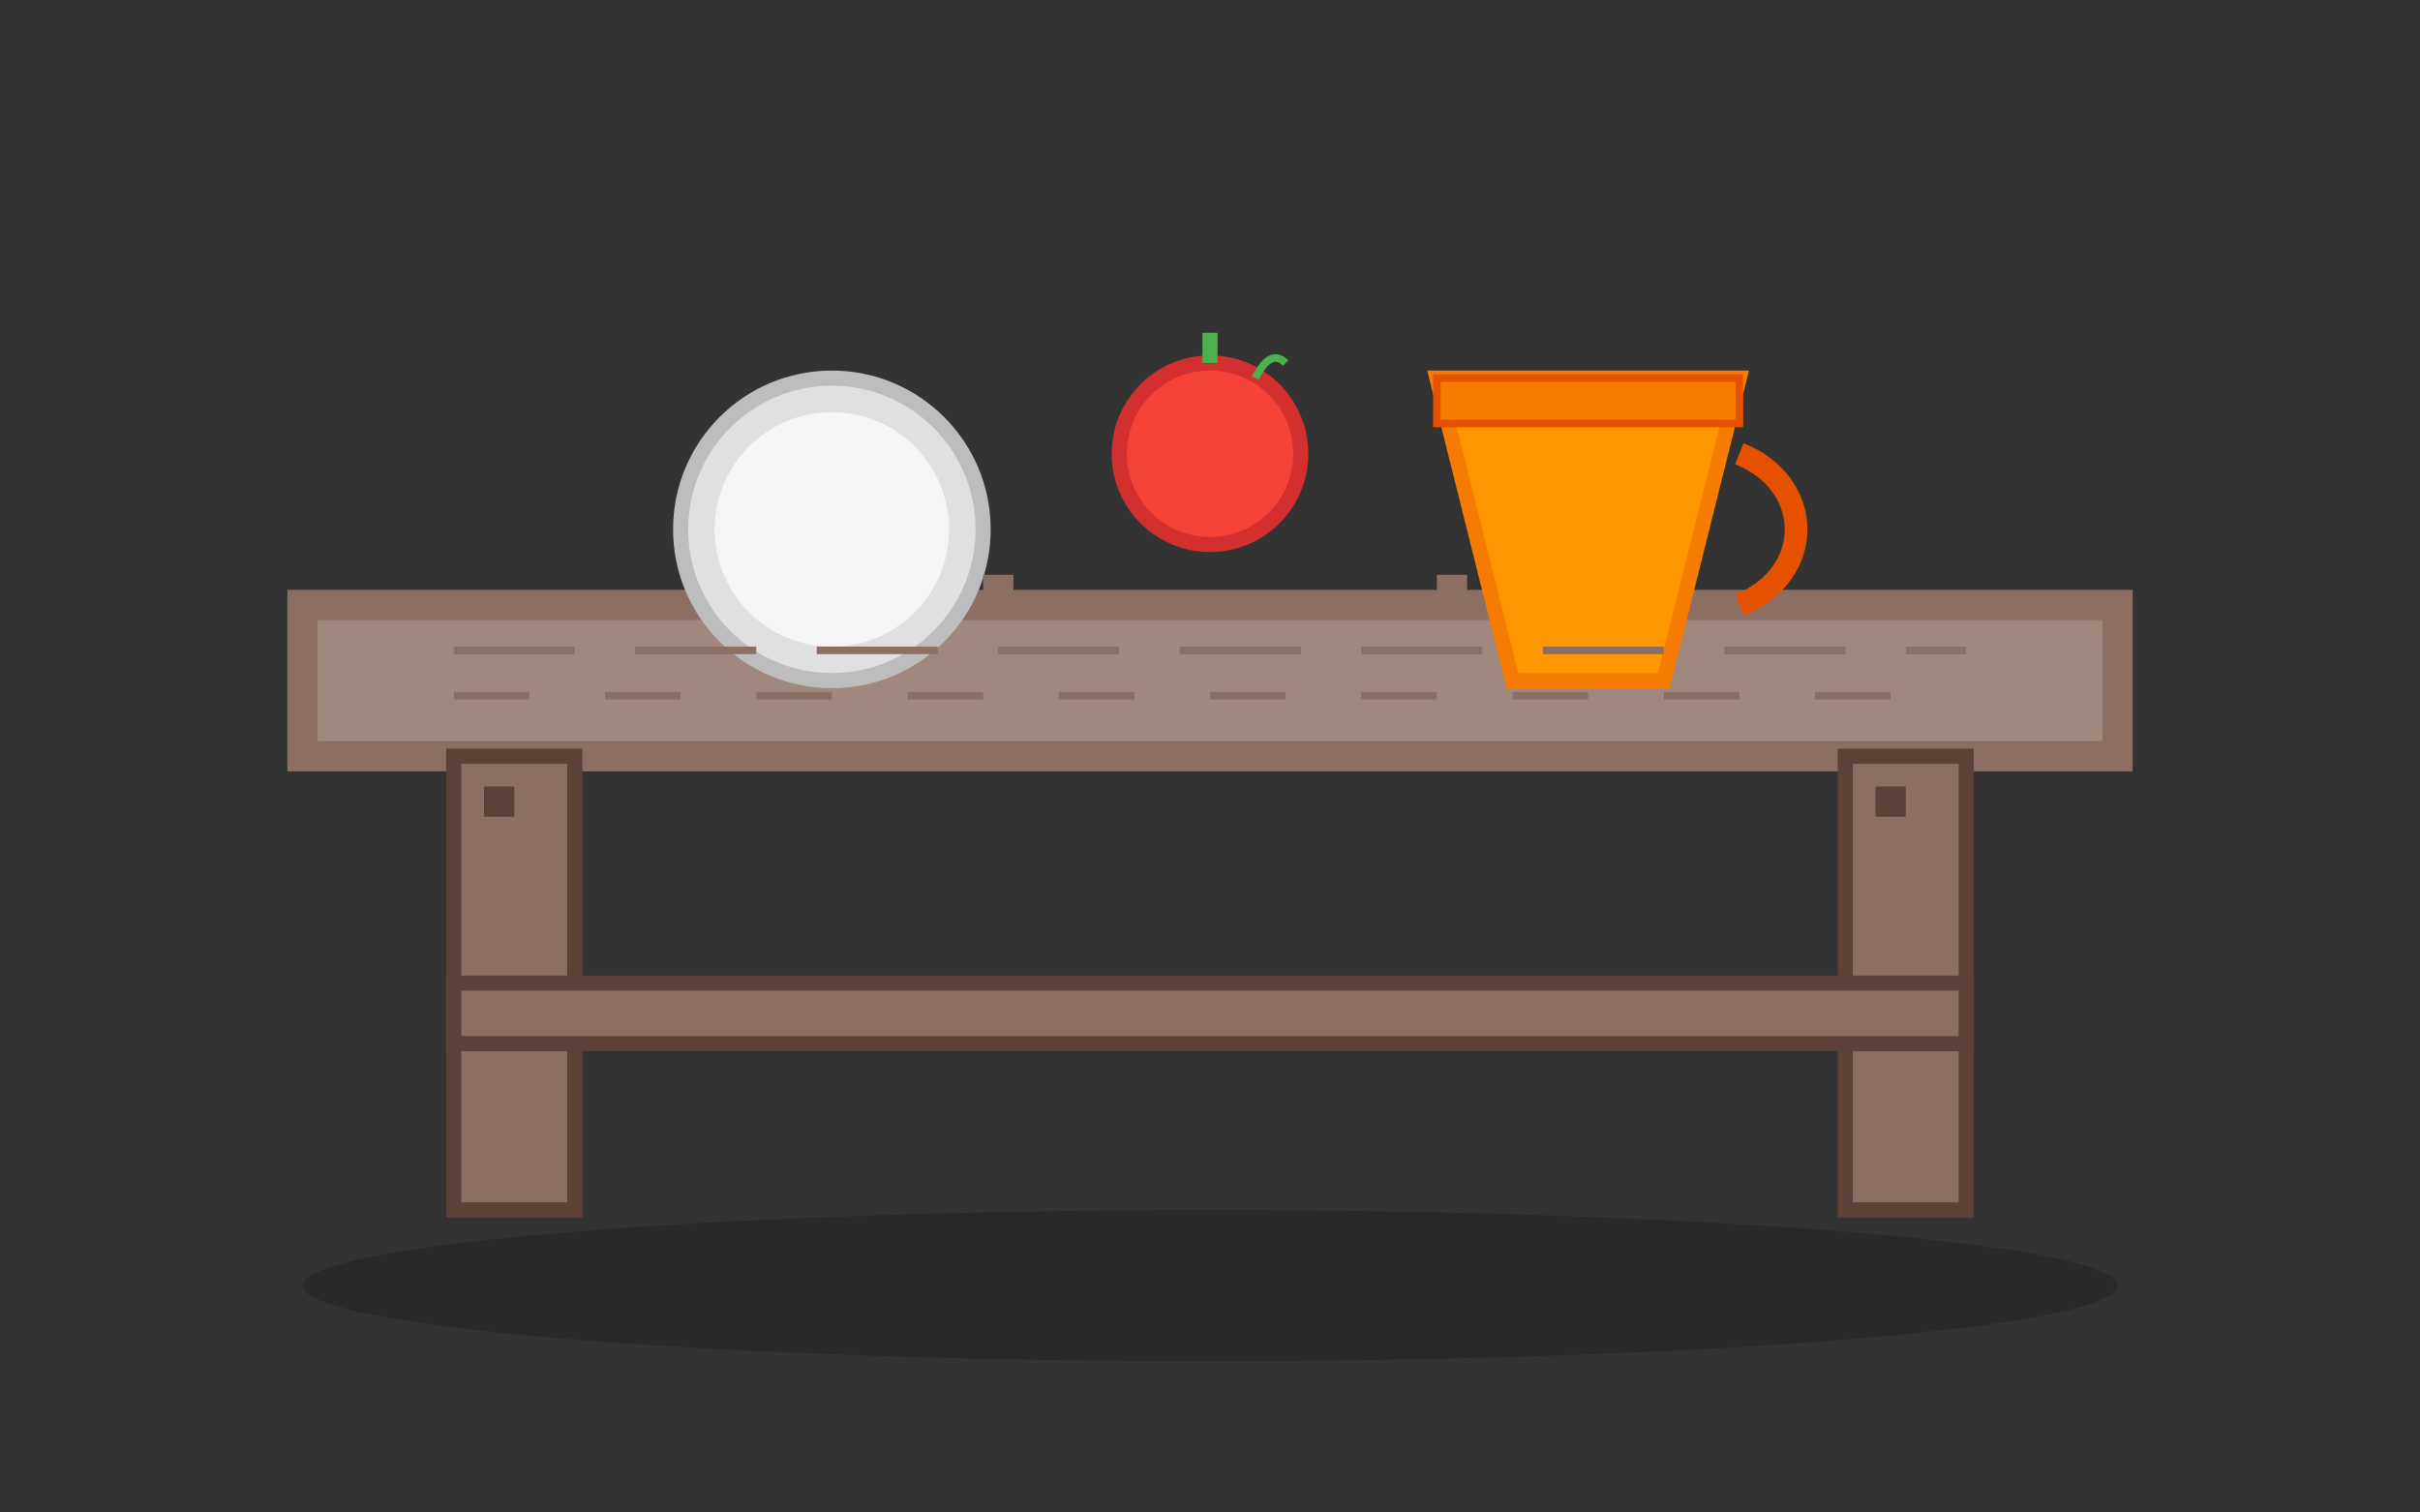 <?xml version="1.0" encoding="UTF-8"?>
<svg width="160" height="100" viewBox="0 0 160 100" xmlns="http://www.w3.org/2000/svg">
  <rect x="0" y="0" width="160" height="100" fill="#333333" stroke="none"/>
  <!-- 16-bit style table (mesa) -->
  
  <!-- Table top -->
  <rect x="20" y="40" width="120" height="10" fill="#A1887F" stroke="#8D6E63" stroke-width="2"/>
  
  <!-- Table legs -->
  <rect x="30" y="50" width="8" height="30" fill="#8D6E63" stroke="#5D4037" stroke-width="1"/>
  <rect x="122" y="50" width="8" height="30" fill="#8D6E63" stroke="#5D4037" stroke-width="1"/>
  
  <!-- Table leg connectors -->
  <rect x="30" y="65" width="100" height="4" fill="#8D6E63" stroke="#5D4037" stroke-width="1"/>
  
  <!-- Table shadow -->
  <ellipse cx="80" cy="85" rx="60" ry="5" fill="#000000" opacity="0.2"/>
  
  <!-- Items on the table -->
  <!-- Plate -->
  <circle cx="55" cy="35" r="10" fill="#E0E0E0" stroke="#BDBDBD" stroke-width="1"/>
  <circle cx="55" cy="35" r="8" fill="#F5F5F5" stroke="#E0E0E0" stroke-width="0.5"/>
  
  <!-- Cup -->
  <path d="M95,25 L100,45 L110,45 L115,25 Z" fill="#FF9800" stroke="#F57C00" stroke-width="1"/>
  <rect x="95" y="25" width="20" height="3" fill="#F57C00" stroke="#E65100" stroke-width="0.5"/>
  <path d="M115,30 C120,32 120,38 115,40" fill="none" stroke="#E65100" stroke-width="1.5"/>
  
  <!-- Fruit/Apple -->
  <circle cx="80" cy="30" r="6" fill="#F44336" stroke="#D32F2F" stroke-width="1"/>
  <path d="M80,24 L80,22" stroke="#4CAF50" stroke-width="1"/>
  <path d="M83,25 Q84,23 85,24" fill="none" stroke="#4CAF50" stroke-width="0.5"/>
  
  <!-- Wood grain details on table top -->
  <line x1="30" y1="43" x2="130" y2="43" stroke="#8D6E63" stroke-width="0.5" stroke-dasharray="8,4"/>
  <line x1="30" y1="46" x2="130" y2="46" stroke="#8D6E63" stroke-width="0.5" stroke-dasharray="5,5"/>
  
  <!-- Pixel details -->
  <rect x="32" y="52" width="2" height="2" fill="#5D4037"/>
  <rect x="124" y="52" width="2" height="2" fill="#5D4037"/>
  <rect x="65" y="38" width="2" height="2" fill="#8D6E63"/>
  <rect x="95" y="38" width="2" height="2" fill="#8D6E63"/>
</svg> 